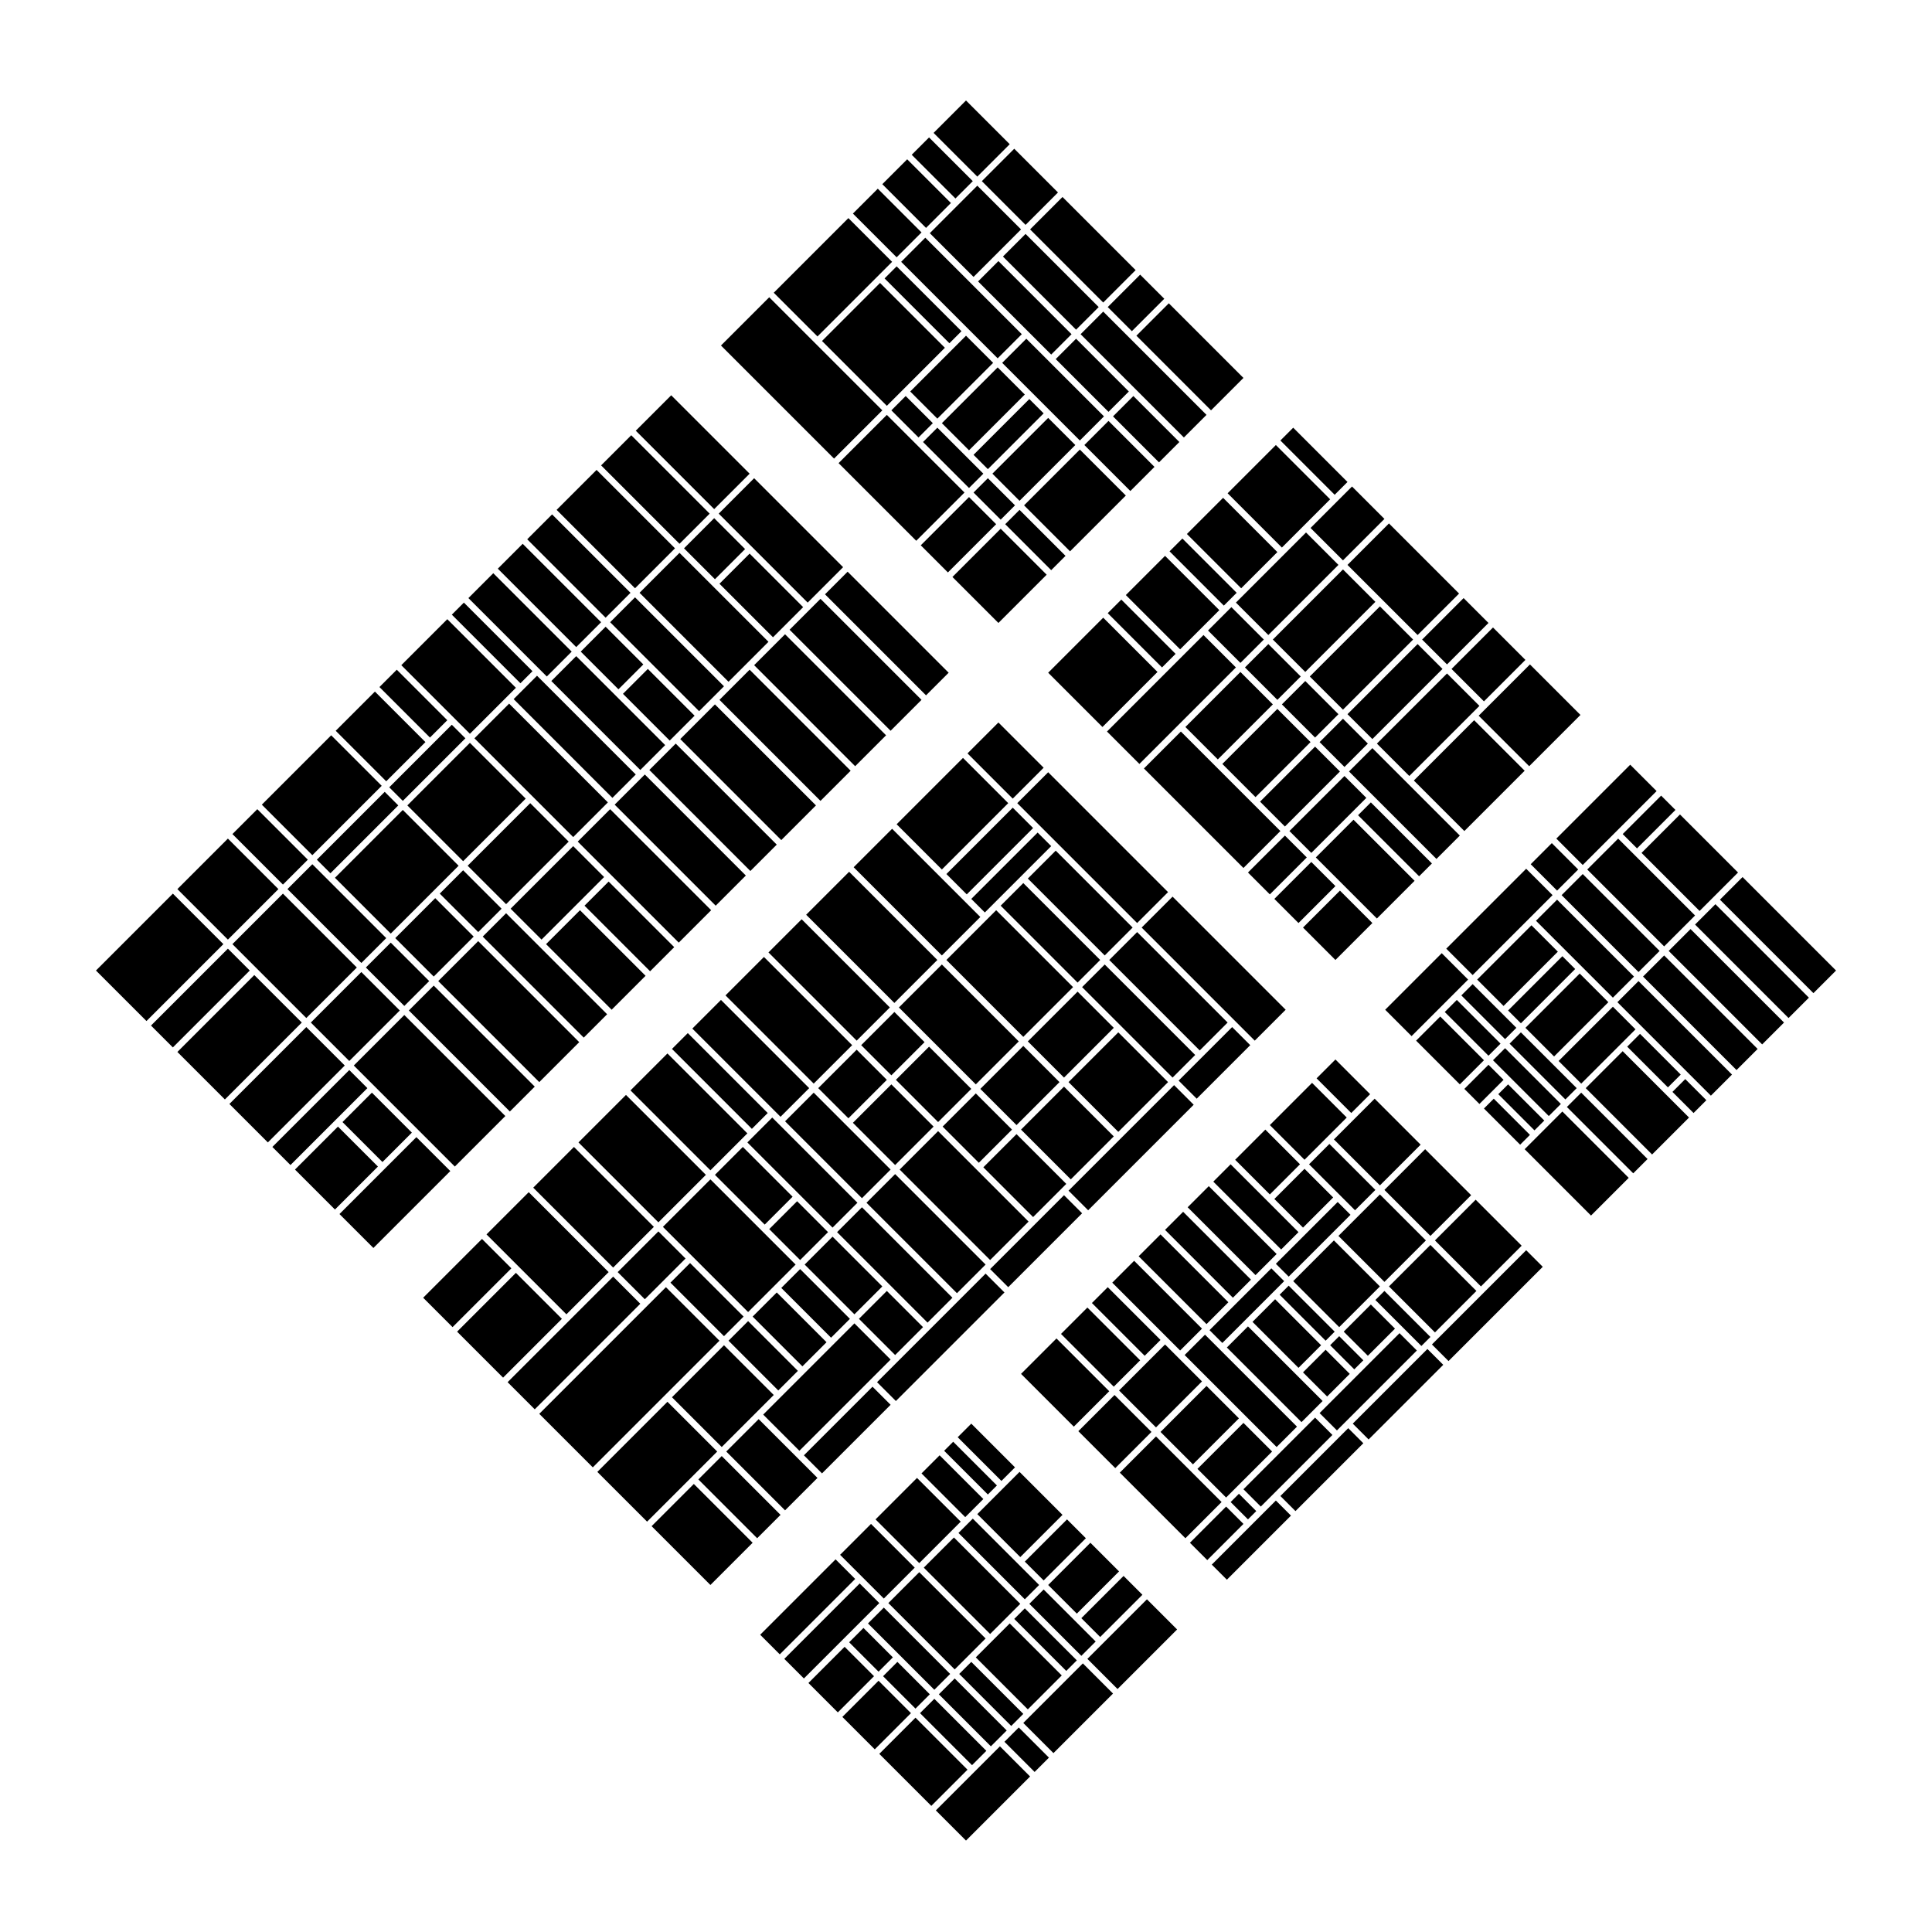 <svg width="1812px" height="1812px" xmlns="http://www.w3.org/2000/svg">
  <g transform="translate(266.0 266.0) rotate(45 640.0 640.0)">
    <svg id="robotics" x="60" y="60" xmlns="http://www.w3.org/2000/svg">
      <rect id="110FA5F5-F975-BF03-CB99-BFEE-A8F13B078129" x="6px" y="6px" width="58px" height="43px" />
      <rect id="FAB3EE2B-08F1-8101-09C0-087D-8F26ACFD944F" x="70px" y="6px" width="58px" height="43px" />
      <rect id="14012858-FF3F-6A2F-AD08-47DB-1B4911F1EFD1" x="134px" y="6px" width="97px" height="43px" />
      <rect id="59539AE3-D674-FDF1-F2A1-C2C4-A4DAE846DA79" x="237px" y="6px" width="32px" height="43px" />
      <rect id="43DBE3E3-CD47-E534-E0A6-E1CA-F73E514B2660" x="275px" y="6px" width="99px" height="43px" />
      <rect id="43AEADF2-BC17-757A-EB4C-C16B-CABD1417FE36" x="6px" y="55px" width="58px" height="23px" />
      <rect id="E940D5CB-2ACE-6A4F-C508-660A-315BDFBA2B57" x="70px" y="55px" width="58px" height="63px" />
      <rect id="56E19F33-2654-11AE-8200-6CBB-038458DA8C29" x="6px" y="267px" width="150px" height="64px" />
      <rect id="504519C4-04BE-A6C0-1896-B296-8035950D193C" x="237px" y="55px" width="137px" height="30px" />
      <rect id="64644B91-DC75-A3D5-FA2D-39C2-A9127C623C16" x="6px" y="84px" width="58px" height="33px" />
      <rect id="6EE9C17C-D29F-264C-B987-AD8E-103CF8A7BB49" x="134px" y="91px" width="97px" height="27px" />
      <rect id="97187D23-D4DC-8AE5-3B4E-8F63-CB6863AA9CF3" x="237px" y="91px" width="70px" height="27px" />
      <rect id="92914D9D-C3E3-16BF-0898-F3EF-D3E4E5382514" x="313px" y="91px" width="61px" height="27px" />
      <rect id="CBBA1196-F8AC-9AA7-F915-757C-A9C92F186534" x="204px" y="124px" width="103px" height="32px" />
      <rect id="88227A21-03DE-0814-ED42-773F-B3FF7567F403" x="70px" y="124px" width="128px" height="32px" />
      <rect id="03389F0F-C5E3-BA62-288F-F327-C88E2FAFA948" x="6px" y="123px" width="58px" height="33px" />
      <rect id="B25D247A-43D9-C0C3-BC23-A46D-F288578A69F7" x="162px" y="242px" width="36px" height="19px" />
      <rect id="86F70AB1-3A76-CF5F-0ACE-979A-B46DED893C38" x="6px" y="162px" width="58px" height="99px" />
      <rect id="F6C16814-B896-CA89-76BA-4922-ABAAB3967E24" x="70px" y="162px" width="86px" height="16px" />
      <rect id="1B766F4E-B449-D4AD-C6FC-310C-303624C02485" x="162px" y="162px" width="36px" height="74px" />
      <rect id="140407C5-2F81-F997-7393-0687-2437563534A9" x="204px" y="162px" width="36px" height="74px" />
      <rect id="D7D64FB3-83E9-0033-FDD3-4F0B-A933CEFBE218" x="246px" y="162px" width="19px" height="74px" />
      <rect id="787BF993-B7A8-56F6-59BC-1360-11EC923504D3" x="271px" y="162px" width="36px" height="74px" />
      <rect id="017D2F58-3555-75E6-7213-478E-45230CFBE0E8" x="313px" y="162px" width="61px" height="74px" />
      <rect id="4DF6B1D3-F964-29C2-CF6D-AC77-5282A4B08176" x="70px" y="184px" width="86px" height="77px" />
      <rect id="C0819F3E-2305-EDF0-FEE1-A8D4-D340C4BACA16" x="313px" y="124px" width="61px" height="32px" />
      <rect id="60011333-6486-5D95-54EE-9126-BC4E99D739EC" x="271px" y="242px" width="36px" height="19px" />
      <rect id="846D3CBE-0ABE-3705-136E-1730-E0F24C25C9F9" x="204px" y="242px" width="61px" height="19px" />
      <rect id="71BF4FC8-71CD-5CB3-9612-4378-5BDA731F48C9" x="313px" y="242px" width="61px" height="19px" />
      <rect id="59485D65-E05D-F403-F74A-D774-FD84C42E9256" x="134px" y="55px" width="97px" height="30px" />
      <rect id="C33F0A88-67A1-F30F-D069-F1EB-EDF80B2155DD" x="162px" y="267px" width="103px" height="64px" />
      <rect id="3225EB53-7B9C-11D3-E015-E95E-046E81D00C50" x="271px" y="267px" width="36px" height="64px" />
      <rect id="CA9624B0-4AAC-32D8-9A2D-A242-2C6726F96D38" x="313px" y="267px" width="61px" height="64px" />
    </svg>

    <svg id="storytelling" x="494" y="60" xmlns="http://www.w3.org/2000/svg">
      <rect id="9263A99C-2661-1948-2509-E0EF-873FB0A4028C" x="6px" y="6px" width="72px" height="17px" />
      <rect id="453C236E-4AD7-6938-2221-5BA4-24F9FC223FA8" x="133px" y="203px" width="43px" height="73px" />
      <rect id="884DCEF7-3AB2-A63C-50CE-BFC5-3D13E110F287" x="84px" y="6px" width="43px" height="55px" />
      <rect id="7C7E1EED-2F16-3037-4FD9-A027-35548E79F3CA" x="133px" y="6px" width="93px" height="55px" />
      <rect id="68034B54-9B38-DE93-27E3-8594-66E14B2C2797" x="232px" y="67px" width="33px" height="93px" />
      <rect id="4570E609-B160-2479-C472-411B-84A1B7B609EF" x="6px" y="258px" width="72px" height="73px" />
      <rect id="584BEDA6-56AE-B40F-E0A0-A200-DEE58ED55C47" x="271px" y="6px" width="43px" height="55px" />
      <rect id="70D31455-7550-9612-F315-D0DC-3EAD8CDE4C98" x="320px" y="6px" width="67px" height="68px" />
      <rect id="2CDD07E1-6BE5-1B07-ACFE-F730-3D5144BD32FF" x="6px" y="29px" width="72px" height="64px" />
      <rect id="83D8B09B-1527-004F-7B54-72BB-9B219D8E9303" x="84px" y="67px" width="43px" height="93px" />
      <rect id="135F921F-089F-C491-4AE0-D985-05F15B97CC57" x="133px" y="282px" width="132px" height="49px" />
      <rect id="9F66109A-59CE-F82E-2BA1-CBA4-B81274FDFEC4" x="182px" y="67px" width="44px" height="93px" />
      <rect id="8AA5FF44-6923-3CA8-8121-162F-2B36DFA6060A" x="344px" y="282px" width="43px" height="49px" />
      <rect id="C0B46B65-9F4F-71DF-6A93-34A3-E51CAC6F6242" x="271px" y="67px" width="43px" height="93px" />
      <rect id="B0C904E7-4BF0-D709-E5C3-72B3-7CC7F5A695F1" x="320px" y="80px" width="67px" height="80px" />
      <rect id="574FC3BB-3244-BB46-3B0A-FDC0-16CB39D491AC" x="6px" y="99px" width="72px" height="48px" />
      <rect id="B8C4ABA1-D5A7-9066-7FAA-345D-0E71A999B4EC" x="6px" y="153px" width="72px" height="17px" />
      <rect id="AE52B596-2368-032F-9444-CF14-CABDEE2F246A" x="84px" y="166px" width="43px" height="31px" />
      <rect id="88CE3D6A-F411-64FD-2EEF-F200-1A628027F2BF" x="133px" y="166px" width="43px" height="31px" />
      <rect id="4D0E9EBC-2B0F-BFFD-0EFF-92E2-6FA183404D1A" x="182px" y="166px" width="44px" height="31px" />
      <rect id="6B802BAA-2014-33F3-E4A8-84FB-3095CEA9E27B" x="271px" y="203px" width="29px" height="73px" />
      <rect id="C8A847FE-3C93-0DC2-F0EB-05D4-E682397EA23C" x="271px" y="166px" width="116px" height="31px" />
      <rect id="DA4F6D22-8104-CFAA-D7E5-1517-6EE222446D6C" x="6px" y="176px" width="72px" height="52px" />
      <rect id="EEBF5442-A9AE-C7ED-DBB9-9BCE-3D846B96FC39" x="84px" y="203px" width="43px" height="128px" />
      <rect id="5A9C38AC-CBF5-2D56-5675-46C5-3608B5EA475E" x="232px" y="6px" width="33px" height="55px" />
      <rect id="BAB95AE0-FDB5-9E97-EED7-EC02-22FD8FF6BAEE" x="182px" y="203px" width="44px" height="73px" />
      <rect id="ABAAC5D6-DC2B-AB39-6AAA-2B92-9FCECB826637" x="232px" y="203px" width="33px" height="73px" />
      <rect id="CFA9AD34-7AEF-7865-7C3D-E4EF-AE9A46EF4EA7" x="232px" y="166px" width="33px" height="31px" />
      <rect id="D3837EFA-238B-5A0E-4711-3C04-6A6A46C84009" x="306px" y="203px" width="81px" height="17px" />
      <rect id="1F3F9E78-1DB8-8E6B-DB84-7176-43BE96367D4D" x="6px" y="234px" width="72px" height="18px" />
      <rect id="DA64EDCC-11D5-3C71-A886-315E-0C42C960A237" x="306px" y="226px" width="81px" height="50px" />
      <rect id="877ACC20-0ADF-DEAC-399B-2904-FA2FAD8C6750" x="133px" y="67px" width="43px" height="93px" />
      <rect id="697D4469-B3EB-7F70-455F-C400-524188F0F858" x="271px" y="282px" width="29px" height="49px" />
      <rect id="86DEAC48-4CE0-7D3A-5BD0-32DF-F7FA928BB2A7" x="306px" y="282px" width="32px" height="49px" />
    </svg>

    <svg id="building_making" x="941" y="60" xmlns="http://www.w3.org/2000/svg">
      <rect id="CDC4571E-2CB5-9B33-8940-15E8-4EB3135F96BF" x="6px" y="6px" width="35px" height="98px" />
      <rect id="0A89A336-D3A3-3E31-EA54-CF04-3FDD4D926EB1" x="72px" y="6px" width="77px" height="51px" />
      <rect id="9EC14555-FFA1-913C-83F4-2E80-6E07F7EF9FFE" x="155px" y="6px" width="124px" height="30px" />
      <rect id="64F3852A-4211-9BA3-17C9-6DE0-6239E284045A" x="155px" y="42px" width="124px" height="27px" />
      <rect id="0133DD35-B458-686B-9F7E-0126-2C98E04AA19A" x="47px" y="63px" width="102px" height="41px" />
      <rect id="7C0C1433-E487-DF61-7F8D-7AA7-8AD6C60ADE75" x="155px" y="178px" width="30px" height="72px" />
      <rect id="865343E5-BD13-7E21-0F01-F381-EABF172FF289" x="155px" y="75px" width="124px" height="29px" />
      <rect id="9748EF1C-6BE6-31DC-E173-414B-FECD2823EDB1" x="6px" y="110px" width="35px" height="28px" />
      <rect id="57ABC800-6FF8-CBF0-B809-8DA3-051BAA3291A5" x="47px" y="110px" width="102px" height="28px" />
      <rect id="1A5A8448-7BA4-26BF-DB5A-8F3E-5372CB3C1B6F" x="155px" y="110px" width="124px" height="28px" />
      <rect id="4482EBAE-ACE9-1D9F-D9F7-2E28-1B1F45D203CF" x="6px" y="144px" width="35px" height="106px" />
      <rect id="4BF3BEAB-B155-2418-F8CA-623D-660E43D85CDB" x="47px" y="144px" width="102px" height="28px" />
      <rect id="944D7667-EE00-A66E-9A2C-ABAD-7F33F4242237" x="155px" y="144px" width="124px" height="28px" />
      <rect id="BE44B3E4-3644-D79D-6E94-D9E4-DDA2EC131CD5" x="47px" y="178px" width="35px" height="72px" />
      <rect id="05EA5A0E-436B-1385-59C8-ABF0-B12041DAF3E9" x="88px" y="178px" width="17px" height="72px" />
      <rect id="B8AE0119-7F0A-7566-5374-A4DA-C2BFFB828FE5" x="111px" y="178px" width="38px" height="72px" />
      <rect id="9A07381D-D3E7-1E13-506E-85B0-EDF93855A4E3" x="47px" y="6px" width="19px" height="51px" />
      <rect id="BA99EF4D-58AF-E753-339D-2F5A-083095CAAD10" x="191px" y="178px" width="54px" height="17px" />
      <rect id="572E3B3B-2305-84D2-D713-8A60-90D80D2C199E" x="251px" y="178px" width="28px" height="17px" />
      <rect id="4AD49440-CA48-B244-1AAD-C942-056821AE2281" x="191px" y="201px" width="88px" height="49px" />
      <rect id="3EB06779-0877-96F3-9708-72C1-6C8C1F72C1D7" x="6px" y="256px" width="35px" height="75px" />
      <rect id="C0EE8B00-F698-18BB-CB32-99C6-35B8D32C0043" x="47px" y="256px" width="58px" height="15px" />
      <rect id="D1B0F3E9-B956-9F4E-055F-80A7-3456CCAB030F" x="111px" y="256px" width="74px" height="15px" />
      <rect id="14390CC1-49C8-BF45-4AFB-2295-90AE056ED8E8" x="191px" y="256px" width="88px" height="19px" />
      <rect id="B5D82197-6FFC-1D4A-5570-A11E-C0233DD2C339" x="47px" y="277px" width="58px" height="16px" />
      <rect id="5414A4CA-5187-EADD-7E9B-3FE2-547010838F64" x="111px" y="277px" width="74px" height="16px" />
      <rect id="01E63C9C-CD22-520E-FE87-2212-4411B551EC3B" x="191px" y="281px" width="88px" height="50px" />
      <rect id="590ABC6E-4A01-A334-3585-9B70-252CF7B765E5" x="47px" y="299px" width="58px" height="32px" />
      <rect id="0B2C5AED-17C5-B177-D380-575B-BCEBB93ECEF7" x="111px" y="299px" width="20px" height="32px" />
      <rect id="962A7700-B6D5-0A8C-A9F8-18DD-716092C456CD" x="137px" y="299px" width="48px" height="13px" />
      <rect id="A5284916-67EB-54AF-DA35-CB17-EB5DCE8744A7" x="137px" y="318px" width="48px" height="13px" />
    </svg>

    <svg id="art_design" x="60" y="451" xmlns="http://www.w3.org/2000/svg">
      <rect id="E4D088FB-6814-078D-1EC5-0DF8-C5CD4EE28A70" x="6px" y="6px" width="104px" height="47px" />
      <rect id="59C73F3C-6B52-0370-1C8B-93F7-BBAC64A3185B" x="116px" y="6px" width="118px" height="47px" />
      <rect id="DEE8D708-9C7E-BEF9-ECD5-63D0-9B05D02D8431" x="6px" y="242px" width="104px" height="33px" />
      <rect id="A45E054A-009B-F418-8B92-DA0B-7C71DC1EE6E4" x="240px" y="42px" width="134px" height="41px" />
      <rect id="23B434F7-D26A-7050-E313-0E5D-44E0DFB38D72" x="240px" y="496px" width="134px" height="53px" />
      <rect id="8CBA9FBE-D1E8-C93E-6632-003C-10B1F4B70A5A" x="103px" y="318px" width="131px" height="46px" />
      <rect id="6C870198-439C-EADB-E1B6-2F8C-13E1AFD769B0" x="163px" y="59px" width="71px" height="40px" />
      <rect id="A4F05B97-BF92-B10F-2E0D-AD80-8CD30B8A29F9" x="240px" y="89px" width="134px" height="41px" />
      <rect id="2587AB69-92DB-6BBF-F012-107A-CDB03B7DFA5F" x="6px" y="105px" width="104px" height="53px" />
      <rect id="A721365C-6629-412F-3463-438E-AF2C2479F018" x="116px" y="105px" width="118px" height="53px" />
      <rect id="F28D3C96-7B32-9199-4B4F-B8C3-417CAB9C9070" x="240px" y="136px" width="134px" height="40px" />
      <rect id="B72B66C6-A966-8388-5F35-6366-D86BE252971F" x="6px" y="164px" width="104px" height="33px" />
      <rect id="1FF2982A-589C-61B6-8987-758B-43AF025740C3" x="183px" y="594px" width="51px" height="67px" />
      <rect id="45740830-801D-AD3D-B8A3-646D-3BE9E67BF091" x="270px" y="712px" width="53px" height="57px" />
      <rect id="EDA864AC-3946-DD69-9FC1-507E-8991DF04501F" x="240px" y="182px" width="134px" height="46px" />
      <rect id="1C3D4258-68F2-C44D-D002-948C-B257D1C62085" x="6px" y="203px" width="104px" height="33px" />
      <rect id="A1E26312-44AA-AB7D-F21B-2331-B27BED009CA6" x="116px" y="203px" width="50px" height="33px" />
      <rect id="004C3CB8-FA14-E2AD-0F0B-0F04-A479FA410C77" x="172px" y="203px" width="62px" height="33px" />
      <rect id="FBFD3CB2-2715-1056-FBC5-289E-62739E898262" x="240px" y="234px" width="134px" height="35px" />
      <rect id="FFCBD9D1-ACE2-1D64-096B-4182-CA3349836304" x="116px" y="242px" width="118px" height="33px" />
      <rect id="58B6E214-FF65-8E1F-6DCF-0244-B5AD0B6006FC" x="240px" y="275px" width="134px" height="40px" />
      <rect id="0DB014D3-3F3A-6E46-2CE3-C82C-D7EBE58495CB" x="6px" y="370px" width="67px" height="23px" />
      <rect id="7A0C9577-2D6A-BAE9-1342-8B32-ED3065090938" x="6px" y="281px" width="91px" height="16px" />
      <rect id="691AB01F-FA1A-EF05-3F7E-E5D2-BB72C4EA89DB" x="103px" y="281px" width="131px" height="31px" />
      <rect id="44031549-9205-ACC6-DBFD-F799-851DE2887EA0" x="6px" y="303px" width="91px" height="61px" />
      <rect id="DC8B0FF2-8C77-1B9A-9AAB-E1EF-20B1DA64DEF7" x="116px" y="59px" width="41px" height="40px" />
      <rect id="B996DC1D-1A3B-1E77-B1A0-547E-12988A425D19" x="240px" y="321px" width="134px" height="43px" />
      <rect id="8CDCBFA9-BEF8-7269-5CAE-D731-B4A92F878B4C" x="240px" y="6px" width="134px" height="30px" />
      <rect id="39D095CA-F906-2973-41E8-0B05-750D4ACA5366" x="79px" y="370px" width="18px" height="83px" />
      <rect id="192A8F42-352E-B893-8CBE-E715-D473071E7744" x="103px" y="370px" width="74px" height="83px" />
      <rect id="D3FB8C00-B6CC-B63C-B18C-9D9E-1571B3FD7885" x="183px" y="370px" width="51px" height="83px" />
      <rect id="568AD45A-7971-3CEF-080D-53C0-A48DB6811189" x="287px" y="370px" width="87px" height="32px" />
      <rect id="B3572DCD-66D8-CE8D-99AC-8CCF-7493323E7A1F" x="6px" y="399px" width="67px" height="52px" />
      <rect id="F107DB72-83E3-71D4-D8E0-8142-24881F18E595" x="287px" y="408px" width="87px" height="45px" />
      <rect id="29F96A54-B3DA-DBFA-4AC2-92BB-1F38639D683E" x="6px" y="457px" width="67px" height="92px" />
      <rect id="CF1898B1-1F9C-C393-BE24-4F4C-96ABBEC85391" x="79px" y="459px" width="18px" height="90px" />
      <rect id="F09020AC-E423-34F4-1A99-BBE4-BBB3BA47C170" x="103px" y="459px" width="74px" height="90px" />
      <rect id="95FDA569-AD81-A285-3BA2-C892-BDEEBC0E1D0B" x="183px" y="459px" width="51px" height="31px" />
      <rect id="2B693371-2B6F-D1EF-9D47-0465-AAF8F7C28B5A" x="240px" y="459px" width="134px" height="31px" />
      <rect id="F5D1DB8C-50D0-8284-3972-594A-852D4145FEE0" x="183px" y="496px" width="51px" height="53px" />
      <rect id="A5CC3B8E-8F43-4405-F92C-898A-0C14BA89AFFD" x="6px" y="59px" width="104px" height="40px" />
      <rect id="856FD1A9-1968-DFDA-B08A-5B81-107A99E28C83" x="6px" y="555px" width="67px" height="33px" />
      <rect id="15B79097-E0C3-E66C-CC54-9AC9-B6837AA527ED" x="79px" y="555px" width="98px" height="33px" />
      <rect id="6DF355F0-7A0F-5CC6-FD23-0EF1-7533FF019EFE" x="183px" y="555px" width="51px" height="33px" />
      <rect id="205B214C-E34A-E660-0355-A59C-69415E1CDD57" x="240px" y="555px" width="134px" height="33px" />
      <rect id="D7FF0A39-564D-59D9-12DC-04B3-9417BC0CE188" x="6px" y="594px" width="67px" height="67px" />
      <rect id="1FB57676-4985-B4E2-907A-A05B-024ED7485C22" x="79px" y="594px" width="98px" height="67px" />
      <rect id="4BEF3556-5AC2-2E63-2242-8AD5-DB2F0AC83AE1" x="116px" y="164px" width="118px" height="33px" />
      <rect id="DC098140-E9A8-69BD-16BE-F392-B31D91520E96" x="240px" y="594px" width="134px" height="67px" />
      <rect id="535F4574-7E05-62FC-E2E2-8AF4-B64594E59CAD" x="6px" y="667px" width="67px" height="102px" />
      <rect id="A6570696-9B1D-55B9-8BF9-08A3-7328959D4482" x="79px" y="667px" width="29px" height="102px" />
      <rect id="3CF69C02-4E7F-6DC1-B719-6F75-D29B62C53C45" x="114px" y="667px" width="63px" height="102px" />
      <rect id="E31CC508-FD7A-D1D3-ACEF-69F6-FE71E09800F9" x="183px" y="667px" width="51px" height="102px" />
      <rect id="894862D1-D664-DA75-6E56-5931-B84636742A46" x="240px" y="667px" width="24px" height="102px" />
      <rect id="7F261325-C8BF-8F64-303D-2812-DB377F770073" x="270px" y="667px" width="53px" height="39px" />
      <rect id="BB3FBEA8-608B-18BA-B531-072A-C2217B148668" x="329px" y="667px" width="45px" height="102px" />
      <rect id="CE88121A-72D3-CF32-4FE0-2D97-45CDFDCE7F9A" x="240px" y="370px" width="41px" height="83px" />
    </svg>

    <svg id="coding_gaming" x="494" y="451" xmlns="http://www.w3.org/2000/svg">
      <rect id="7F2F40AB-CB0D-07C4-F442-AF04-51E88A4B7082" x="6px" y="6px" width="60px" height="41px" />
      <rect id="D3AAE8C4-7A95-DF59-C48B-D01D-42AF0D884225" x="72px" y="6px" width="159px" height="41px" />
      <rect id="247A566A-2F8B-2DA5-EA53-C4B3-5FC41A9E1845" x="309px" y="457px" width="48px" height="37px" />
      <rect id="366A12C4-E8CB-2653-07B9-6827-9B469BAE925E" x="6px" y="53px" width="60px" height="88px" />
      <rect id="D3211B77-C62D-35A1-B3E2-675D-D464C4668B0A" x="72px" y="53px" width="27px" height="88px" />
      <rect id="77F9EDF5-2BDA-C1A4-1D71-DC98-7D8D4F7AF2E1" x="105px" y="53px" width="18px" height="88px" />
      <rect id="4487ECE6-DE9B-D21B-A6F5-0CE7-996302E28486" x="129px" y="53px" width="102px" height="37px" />
      <rect id="2A943855-133B-1E48-DBE8-83C8-8DA3094266F3" x="237px" y="53px" width="120px" height="37px" />
      <rect id="AD5BAB51-E646-3231-540D-DEA6-E02C7B6FC9BC" x="363px" y="53px" width="24px" height="71px" />
      <rect id="41F07F1A-50F5-2048-2473-D172-3FD57E49D68C" x="129px" y="96px" width="102px" height="30px" />
      <rect id="007DD57F-011A-A577-D9A4-E059-621436565343" x="237px" y="96px" width="120px" height="30px" />
      <rect id="942CDB2C-39CC-2566-F50F-573B-BD26506CBF02" x="363px" y="130px" width="26px" height="140px" />
      <rect id="9890F272-80DE-A543-EC87-F734-0F7962DBF8B2" x="129px" y="132px" width="102px" height="66px" />
      <rect id="5ABFFCFD-A51B-AE06-9F79-21A1-580C8D3A1045" x="237px" y="132px" width="48px" height="66px" />
      <rect id="89163821-BF64-3811-AC6D-E11A-30D5A5A37081" x="291px" y="132px" width="66px" height="66px" />
      <rect id="DC776F08-A900-6E1C-7852-DBE8-CE6DE8F60D08" x="6px" y="147px" width="117px" height="51px" />
      <rect id="DC8410B1-E626-F745-8CCE-68B1-00B6ED866E02" x="6px" y="204px" width="117px" height="57px" />
      <rect id="BFACA1F8-C842-1793-9169-55A4-570DAB72C47E" x="129px" y="204px" width="102px" height="57px" />
      <rect id="48492C88-00EE-8138-8B25-4226-E71643DC8A23" x="237px" y="500px" width="66px" height="25px" />
      <rect id="BED55958-7D2A-B1E7-D67D-F98B-C772E79644C9" x="291px" y="204px" width="66px" height="57px" />
      <rect id="22F43550-F315-A97D-9BCF-BFF0-6853DA14CE0F" x="6px" y="267px" width="117px" height="44px" />
      <rect id="49377DAF-D503-FE4E-CAE4-8726-665DD6C1813D" x="363px" y="276px" width="24px" height="98px" />
      <rect id="25DEC450-A7CF-120F-30A1-4DCC-8B080549DA99" x="237px" y="267px" width="48px" height="44px" />
      <rect id="77EC1E22-7F0A-C217-4411-32FD-A0AE5083E7EA" x="309px" y="500px" width="48px" height="121px" />
      <rect id="979F9A71-46F0-7981-1761-BC67-6DD3487751C3" x="175px" y="267px" width="56px" height="44px" />
      <rect id="F13A1247-1AD1-C948-1232-9B43-239E361D0AA8" x="6px" y="317px" width="117px" height="51px" />
      <rect id="CE683CA3-C05F-C8A7-903D-E4CE-A2A363BA1487" x="129px" y="317px" width="40px" height="51px" />
      <rect id="D49738D8-40A6-F491-3CC4-8DF8-FD21EA2BCABA" x="175px" y="317px" width="56px" height="51px" />
      <rect id="9EF03C12-4C09-B7B7-1CB9-961A-EB4AD965952B" x="237px" y="317px" width="120px" height="51px" />
      <rect id="11642027-39A7-C491-AA16-6343-6FEA07D6CE12" x="6px" y="374px" width="117px" height="38px" />
      <rect id="92B6994B-89B8-EC92-E60E-17B0-2CEF7D0ED19E" x="129px" y="374px" width="102px" height="38px" />
      <rect id="D0FFE9BA-C42C-D7F6-0F42-095C-F9297DEB8954" x="237px" y="374px" width="120px" height="38px" />
      <rect id="C15852CB-E10E-BF26-6C11-B199-F7BEAE426F15" x="363px" y="380px" width="25px" height="144px" />
      <rect id="03236BD4-B834-6FF7-78A5-5BE2-07A11B73C5BD" x="6px" y="418px" width="106px" height="21px" />
      <rect id="9EE0FE91-8E28-ECD0-FE5A-B47F-4415F43874A8" x="118px" y="418px" width="113px" height="33px" />
      <rect id="4E3456BA-0F36-8168-8CA3-13BB-CC4ADAD0B814" x="237px" y="418px" width="120px" height="33px" />
      <rect id="42459B74-F211-9816-A642-5BAD-335ED6638F69" x="6px" y="445px" width="106px" height="49px" />
      <rect id="9E5597AE-539E-80A8-6ADD-055F-3D7B04B5A3CC" x="118px" y="457px" width="66px" height="37px" />
      <rect id="EF276B51-503B-7576-01F1-5FFA-3D88792500BD" x="190px" y="457px" width="41px" height="37px" />
      <rect id="B31B9416-4283-067D-3851-3E26-1F07B8F4FC2D" x="237px" y="457px" width="66px" height="37px" />
      <rect id="D66AF615-3046-0381-F744-5461-F58991401BC7" x="237px" y="6px" width="150px" height="41px" />
      <rect id="48A7AF5F-3DDA-66CE-DAF0-95BC-17D9F768ECDA" x="6px" y="500px" width="106px" height="63px" />
      <rect id="2CF9A842-F56E-AA83-B027-4AA1-88614D60A126" x="118px" y="500px" width="113px" height="63px" />
      <rect id="2A348E92-9A41-F068-A622-48DB-85856408D992" x="237px" y="204px" width="48px" height="57px" />
      <rect id="8139E02E-13BB-9C12-4A21-647C-ADDFACFEFC79" x="291px" y="267px" width="66px" height="44px" />
      <rect id="2AED1B86-E0D2-E22F-DE10-D4B8-7246AF247290" x="363px" y="530px" width="24px" height="91px" />
      <rect id="7BCD0341-9F87-879D-EF24-F168-6536920F9E94" x="129px" y="267px" width="40px" height="44px" />
      <rect id="85030D3A-36B0-2032-C674-D2D9-D0B5630387C2" x="118px" y="569px" width="36px" height="54px" />
      <rect id="E9A68636-DFF1-DC2E-B839-B2FD-CEF696E248B3" x="6px" y="569px" width="106px" height="54px" />
      <rect id="02DBADEA-9688-ADE5-491A-C372-71660D6845CC" x="160px" y="569px" width="71px" height="26px" />
      <rect id="D5627EBA-EC85-8B15-E248-FA83-8653D0CAC47E" x="237px" y="569px" width="66px" height="26px" />
      <rect id="40001E6B-B130-5A86-4F52-3243-306E505D149E" x="160px" y="601px" width="71px" height="168px" />
      <rect id="5B2D7ED8-EEAC-7C44-0E79-0E43-01CC52087ED5" x="237px" y="601px" width="66px" height="69px" />
      <rect id="3DD9AE6A-0C28-05B1-00A0-0D9B-A3BB1B3127D2" x="309px" y="627px" width="78px" height="43px" />
      <rect id="F34B70E9-E5D4-8A45-9BEA-B2EE-6430D3646A72" x="6px" y="691px" width="39px" height="78px" />
      <rect id="8F7DD488-5516-2DF8-9AA5-7FFC-8E42102C588D" x="6px" y="629px" width="106px" height="56px" />
      <rect id="51FA1139-0E94-E5D4-C032-2CA8-6D91E1593A09" x="118px" y="629px" width="36px" height="140px" />
      <rect id="CCC7A3FA-05B5-5678-CBCD-68B1-A97E0F137F68" x="237px" y="676px" width="66px" height="93px" />
      <rect id="E4A7BEE5-7E80-1193-A85C-2E54-8D0ED93FB8B0" x="309px" y="676px" width="78px" height="31px" />
      <rect id="15998D3D-042B-F166-7E9D-F88D-822390621DA7" x="237px" y="531px" width="66px" height="32px" />
      <rect id="4BDD6083-9368-9D05-D17C-08C8-FF6D329FE9C4" x="51px" y="691px" width="61px" height="78px" />
      <rect id="10679D90-E958-8801-DB72-3964-5C0E88F0D209" x="309px" y="713px" width="78px" height="56px" />
    </svg>

    <svg id="food_gardening" x="941" y="451" xmlns="http://www.w3.org/2000/svg">
      <rect id="08BC07CF-C78C-166F-9C4F-3A6F-AFC0CEB5388C" x="6px" y="6px" width="46px" height="25px" />
      <rect id="C409F0E1-AE33-A727-4A13-B7FC-7487F395AB12" x="58px" y="6px" width="61px" height="54px" />
      <rect id="52ABA537-BE21-3205-3C42-AB81-745FAE56FECB" x="125px" y="6px" width="61px" height="54px" />
      <rect id="BC6C8F79-8E5E-5EBA-F46F-CF46-599A007A9CB5" x="192px" y="6px" width="61px" height="54px" />
      <rect id="D8275D38-9690-1C27-BA7D-BDEA-1DD0ABDBBAB1" x="259px" y="6px" width="22px" height="125px" />
      <rect id="0AC6167C-E416-A83A-AA82-2E30-DFF3008D2076" x="6px" y="37px" width="46px" height="56px" />
      <rect id="45C10B0E-AE42-1834-D578-8709-1808D976003B" x="58px" y="66px" width="61px" height="27px" />
      <rect id="BADE7D19-8C4A-FC78-3CB5-223E-3454E3B0483B" x="125px" y="66px" width="61px" height="55px" />
      <rect id="596DCB5E-DC36-43D9-842D-18FD-1F4B75B8DEBB" x="192px" y="66px" width="61px" height="55px" />
      <rect id="EA0CFE77-44F2-CC04-4B71-EF93-ED7D1ACFD92B" x="6px" y="99px" width="46px" height="40px" />
      <rect id="5A56B113-41B8-2695-B44D-113B-95E8284D164F" x="58px" y="99px" width="38px" height="40px" />
      <rect id="528D0F57-F0D9-32C9-AEB0-DB75-EBA3EBFFBE69" x="102px" y="99px" width="17px" height="82px" />
      <rect id="E6A4B4A6-CACA-D9BF-8846-519E-38633CB5CFD2" x="125px" y="127px" width="61px" height="54px" />
      <rect id="C77F8BC4-A42B-D600-7BC1-862F-547D0C5FF8C8" x="192px" y="145px" width="32px" height="36px" />
      <rect id="CD9D0CC8-F606-B157-063A-8AA6-F9691DD3423A" x="259px" y="137px" width="21px" height="99px" />
      <rect id="FA95B040-E384-7632-E026-BA23-38A36838C258" x="6px" y="145px" width="90px" height="23px" />
      <rect id="C892944A-35BE-60E6-7265-51B8-D23008CA8E1D" x="192px" y="127px" width="61px" height="12px" />
      <rect id="C1018102-B554-45CD-30E7-8695-358CFA20B3DB" x="230px" y="145px" width="23px" height="106px" />
      <rect id="1DBD5126-DACE-8F5C-18C7-FDD4-CC984D1CFB1C" x="102px" y="187px" width="17px" height="82px" />
      <rect id="00BDC8FA-63FA-992D-5DC2-3F3E-954DA16CEF7A" x="125px" y="187px" width="61px" height="12px" />
      <rect id="BFBD2EC6-18C0-5941-33CD-069A-813346DF3E3A" x="192px" y="187px" width="32px" height="12px" />
      <rect id="1103B84D-4965-49B7-7CF4-42CE-147BDE1284AD" x="125px" y="205px" width="61px" height="30px" />
      <rect id="9875BB5B-7FF1-6084-5AED-6DFF-9748AE623C79" x="192px" y="205px" width="32px" height="30px" />
      <rect id="B4F558DE-D01C-825F-1724-FDCB-574DEFB8CBCB" x="6px" y="208px" width="90px" height="24px" />
      <rect id="9019A57A-8E02-0140-683F-CA11-D6397E0BC2EE" x="6px" y="238px" width="90px" height="29px" />
      <rect id="DD2E9888-45F6-0210-BC89-01C5-05DC8DBED70A" x="125px" y="241px" width="99px" height="28px" />
      <rect id="8CCA8096-B573-DAAE-2D65-E8B4-47DE599CABAE" x="259px" y="242px" width="20px" height="90px" />
      <rect id="CD714D9F-E144-6AA4-2F1C-8B19-E9AA25642D74" x="230px" y="257px" width="23px" height="95px" />
      <rect id="A21513EE-E27E-6427-9FB4-3896-626609264BB4" x="6px" y="273px" width="90px" height="29px" />
      <rect id="DF8E107C-5E41-11C0-CEFF-3895-F5C235ABD48B" x="102px" y="275px" width="122px" height="27px" />
      <rect id="B5420985-85AA-E9A7-4F1D-DFC5-E85A42C01902" x="6px" y="308px" width="70px" height="21px" />
      <rect id="8EA4BD35-6CA7-31BA-322F-B372-ECF559218DEA" x="82px" y="308px" width="49px" height="61px" />
      <rect id="97C07559-C46C-485A-2F3E-6C52-4F06F7391C32" x="82px" y="375px" width="49px" height="48px" />
      <rect id="93722152-EA54-DAA6-D61C-58AB-097055AC0D51" x="137px" y="308px" width="43px" height="61px" />
      <rect id="B0222B8B-63CC-BB3A-36EF-8283-1393BD2078F1" x="186px" y="308px" width="38px" height="61px" />
      <rect id="8FEE636F-F28B-78E4-34F7-B08A-38E2EA8D2B7F" x="6px" y="335px" width="70px" height="35px" />
      <rect id="459E57A4-5549-BD32-73C4-5A6B-D362B52AC1B9" x="259px" y="338px" width="20px" height="85px" />
      <rect id="10C1991E-B113-87EC-8A65-93D7-E8C54543175F" x="230px" y="358px" width="23px" height="11px" />
      <rect id="CCABA381-6F68-F24F-3BA0-456A-6DA57DC35F21" x="6px" y="174px" width="90px" height="28px" />
      <rect id="514E2E34-B598-A8E6-4DB0-D414-5F5EC5110AB3" x="137px" y="375px" width="87px" height="48px" />
      <rect id="033D21CF-F864-A6CD-E749-E8F5-33604130AA8E" x="230px" y="375px" width="23px" height="48px" />
      <rect id="B706D725-CEE1-AE6D-E57E-89B0-FBAB06400A54" x="6px" y="376px" width="70px" height="47px" />
    </svg>

    <svg id="mediamaking" x="941" y="934" xmlns="http://www.w3.org/2000/svg">
      <rect id="84790961-38E6-34D0-BE02-EAB5-72990B688E74" x="6px" y="6px" width="58px" height="18px" />
      <rect id="D8D70E11-C0DD-8BDA-D393-1E74-E552F81DFD22" x="6px" y="78px" width="58px" height="55px" />
      <rect id="569C480E-2A6F-22BC-D09C-2934-23FA56B8A1CC" x="133px" y="6px" width="25px" height="56px" />
      <rect id="152C34CB-53C4-5187-245E-69B4-166DB78D2F6F" x="164px" y="6px" width="38px" height="56px" />
      <rect id="73A9E1E9-C969-A5D4-9188-2056-F2F4CA30C2F2" x="208px" y="6px" width="25px" height="56px" />
      <rect id="567B6551-9F6B-D812-34E1-B458-77DC1EFA9FCB" x="239px" y="6px" width="40px" height="79px" />
      <rect id="74360C40-5877-CDBF-FD5E-8F21-D2EFF5466C18" x="6px" y="30px" width="58px" height="12px" />
      <rect id="69B5440A-5A2E-C16E-2106-A0C3-75BA02AE5C84" x="6px" y="48px" width="58px" height="24px" />
      <rect id="96B535E5-173F-0041-C260-A590-952BDC467832" x="70px" y="68px" width="88px" height="19px" />
      <rect id="F0BFAC4D-8449-45BD-8497-F3CD-1499B7F79FAA" x="164px" y="68px" width="69px" height="19px" />
      <rect id="983A0093-E98A-59CC-F54A-27D8-7788E231FD44" x="70px" y="6px" width="57px" height="56px" />
      <rect id="5DBD86FB-32EB-08DD-CC67-46CB-56FF9532E1F0" x="239px" y="91px" width="40px" height="79px" />
      <rect id="9921C52B-C5B1-E9A6-2140-93B1-210E0A760FAD" x="70px" y="93px" width="88px" height="40px" />
      <rect id="163608B3-471C-E139-E2AD-EAF6-352D358654DB" x="164px" y="93px" width="69px" height="14px" />
      <rect id="1826C376-1914-977D-0CA0-780D-F8299F9B635A" x="164px" y="113px" width="69px" height="45px" />
      <rect id="5B91C743-8297-52A6-DD6B-FD17-C31C32D1D170" x="6px" y="139px" width="58px" height="41px" />
      <rect id="B7FCEF34-4BFB-47BA-2413-6111-8C19399C316F" x="70px" y="139px" width="88px" height="41px" />
      <rect id="7DE695A7-127D-6A16-A6FD-086B-FB9313893FDF" x="164px" y="164px" width="69px" height="16px" />
      <rect id="E54862E2-0A1F-19C7-4713-4FA8-3288045147DC" x="239px" y="176px" width="40px" height="19px" />
      <rect id="069F3415-7B03-6117-5A23-B1EF-D26AFC887FFC" x="6px" y="186px" width="26px" height="100px" />
      <rect id="010E7477-0BF8-68FC-8150-2F78-A3292AC0EB1D" x="38px" y="186px" width="26px" height="100px" />
      <rect id="B8366792-1E5A-FE5B-3E01-DCEE-E7D1D91E170A" x="70px" y="186px" width="88px" height="21px" />
      <rect id="DB910598-8961-8E8D-9DC1-3113-61748BE1FF65" x="164px" y="186px" width="69px" height="21px" />
      <rect id="E42FD9DD-E4EC-18E8-8234-2C74-22D89706ABBA" x="239px" y="201px" width="40px" height="85px" />
      <rect id="A874D960-CD6C-156D-A4B0-00EA-418EA6725204" x="70px" y="213px" width="39px" height="19px" />
      <rect id="057AAE91-064D-011B-0DB4-CECA-40CF81A4CB17" x="115px" y="213px" width="43px" height="19px" />
      <rect id="6C40C682-BD65-9796-1C97-FE15-DFA6601E4D67" x="164px" y="213px" width="69px" height="19px" />
      <rect id="2C43E5F4-7B52-2916-6429-70A3-47BDAC20AF63" x="70px" y="238px" width="39px" height="48px" />
      <rect id="0D4168F6-6BD3-27DE-9AA3-52D0-5FC83C336920" x="115px" y="238px" width="43px" height="48px" />
      <rect id="644BCB23-5037-E32C-DD18-2050-7BB918BFB1CF" x="164px" y="238px" width="69px" height="48px" />
    </svg>

  </g>
</svg>
